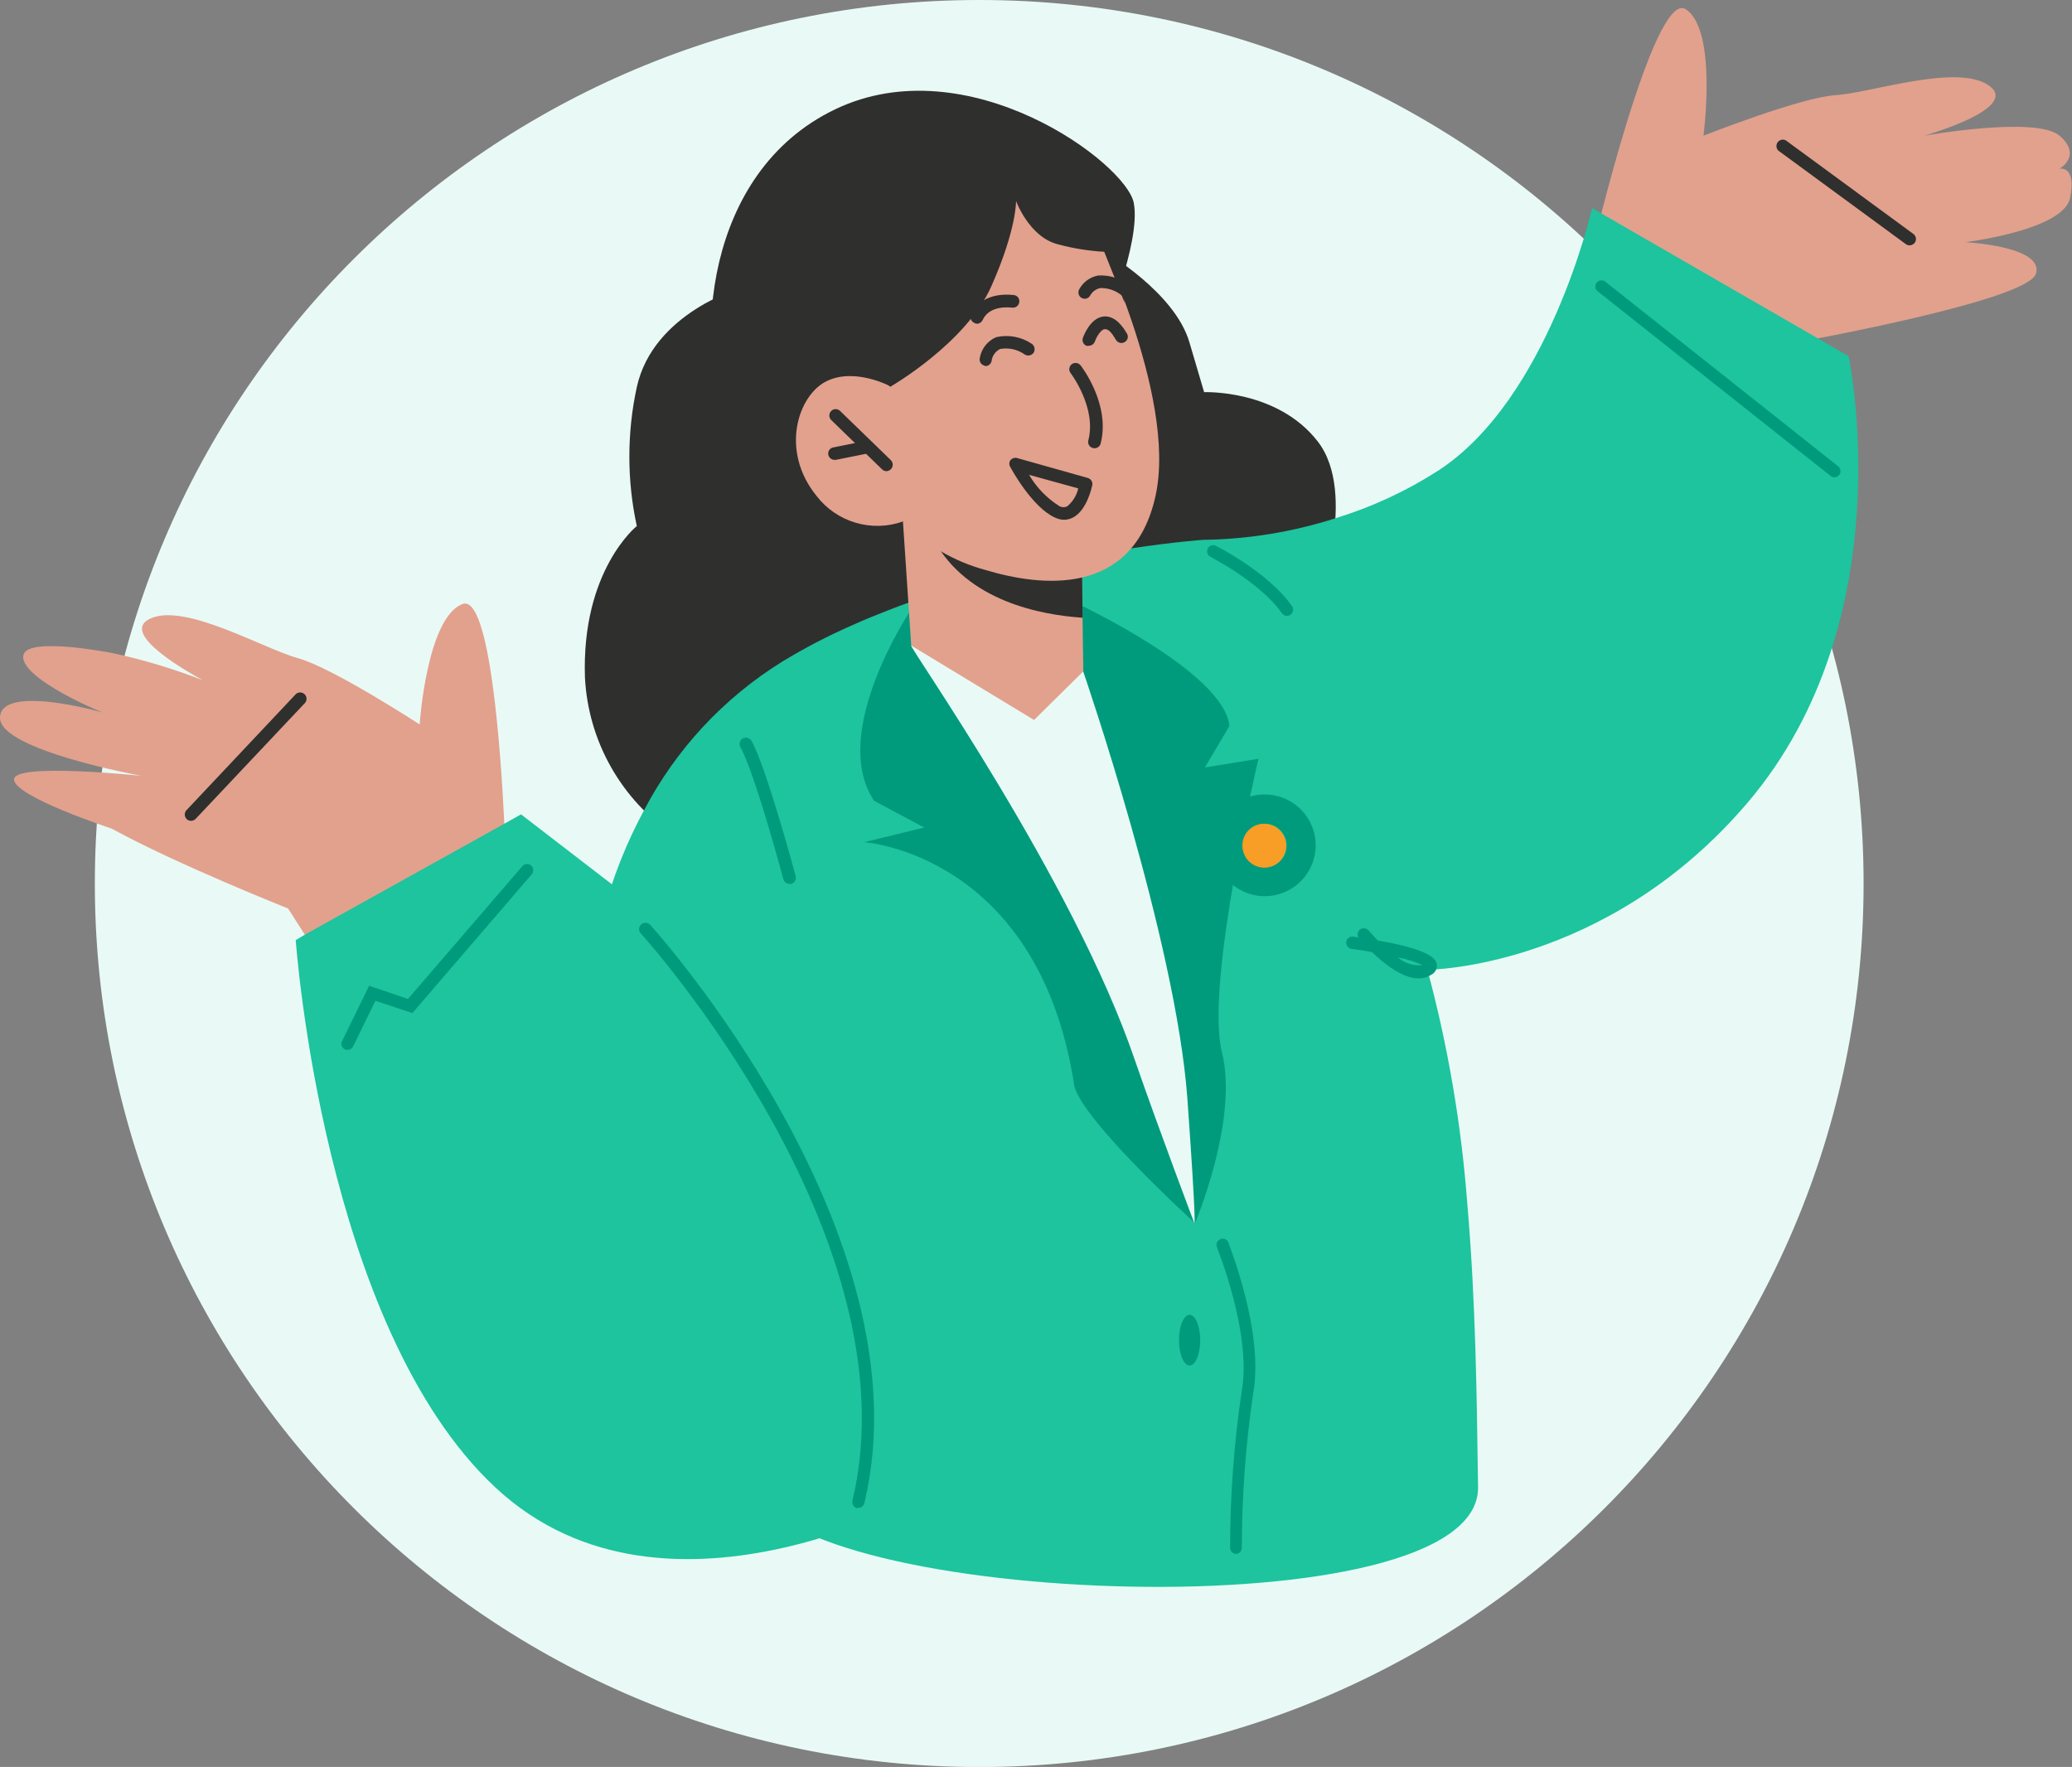 <svg width="326" height="278" viewBox="0 0 326 278" fill="none" xmlns="http://www.w3.org/2000/svg">
<rect x="0" y="0" width="326" height="278" fill="#808080" stroke="none"/>
<g clip-path="url(#clip0_9240_23307)">
<path d="M154.066 278.019C77.219 278.019 14.922 215.783 14.922 139.01C14.922 62.237 77.219 0 154.066 0C230.913 0 293.21 62.237 293.21 139.01C293.21 215.783 230.913 278.019 154.066 278.019Z" fill="#E9FAF6"/>
<path d="M250.517 39.321C250.517 39.321 260.207 -1.801 265.226 1.452C270.246 4.704 268.017 21.355 268.017 21.355C268.017 21.355 283.268 15.314 288.85 14.966C294.431 14.617 308.016 9.912 312.977 13.494C317.938 17.076 302.725 21.355 302.725 21.355C302.725 21.355 320.399 18.199 324.043 21.355C327.686 24.51 324.043 26.543 324.043 26.543C324.043 26.543 326.736 25.982 325.709 31.112C324.682 36.243 309.198 38.102 309.198 38.102C309.198 38.102 321.582 38.721 320.341 43.038C319.101 47.356 282.455 53.9 282.455 53.9L267.959 68.866L248.211 50.976L250.517 39.321Z" fill="#E2A18D"/>
<path d="M300.439 38.605C300.596 38.603 300.751 38.566 300.892 38.495C301.033 38.425 301.156 38.323 301.253 38.199C301.332 38.094 301.389 37.974 301.421 37.847C301.453 37.719 301.459 37.587 301.439 37.457C301.419 37.327 301.374 37.203 301.305 37.091C301.236 36.979 301.146 36.882 301.039 36.805L280.982 22.091C280.768 21.975 280.519 21.941 280.282 21.994C280.045 22.047 279.835 22.184 279.691 22.38C279.547 22.576 279.479 22.817 279.499 23.059C279.519 23.302 279.626 23.528 279.8 23.698L299.857 38.412C300.029 38.53 300.23 38.597 300.439 38.605Z" fill="#2F2F2E"/>
<path d="M173.833 39.612C173.833 39.612 184.802 45.943 187.127 53.822L189.453 61.702C189.453 61.702 200.926 61.218 207.321 69.447C213.716 77.675 207.321 94.712 207.321 94.712L106.16 131.498C102.026 128.73 98.596 125.036 96.143 120.71C93.691 116.384 92.283 111.546 92.033 106.58C91.471 89.717 100.191 82.767 100.191 82.767C98.63 75.564 98.63 68.111 100.191 60.909C102.788 49.118 116.78 45.207 116.78 45.207L173.833 39.612Z" fill="#2F2F2E"/>
<path d="M22.267 122.069C22.267 122.069 2.209 119.939 2.209 122.631C2.209 125.322 17.577 130.375 17.577 130.375C27.809 135.989 45.328 142.94 45.328 142.94L48.022 147.161L56.53 160.5L79.455 146.948L79.572 135.079C79.572 135.079 79.572 132.969 79.358 129.717C78.816 118.429 77.091 93.338 72.75 95.042C67.13 97.229 66.025 113.976 66.025 113.976C66.025 113.976 52.285 105.032 46.898 103.56C41.51 102.089 29.108 94.79 23.643 97.326C18.526 99.649 29.98 105.942 31.86 107.006C27.254 105.206 22.51 103.782 17.674 102.747C17.674 102.747 4.651 100.172 3.721 102.941C2.519 106.561 16.899 112.621 17.674 112.621C18.449 112.621 -9.91821e-05 107.142 -9.91821e-05 112.95C-9.91821e-05 118.042 22.267 122.069 22.267 122.069Z" fill="#E2A18D"/>
<path d="M93.04 152.581C93.04 152.581 113.04 215.465 118.718 234.051C124.396 252.637 232.669 257.013 232.553 234.051C232.339 219.957 232.223 205.184 230.847 189.251C229.909 176.859 227.813 164.583 224.588 152.581C224.588 152.581 252.688 152.465 274.974 126.27C299.663 97.229 290.846 56.049 290.846 56.049L286.02 53.242L251.99 33.61L250.498 32.739C250.498 32.739 243.696 62.845 226.177 74.113C221.196 77.299 215.804 79.794 210.15 81.528C203.395 83.698 196.354 84.847 189.259 84.935C189.259 84.935 184.879 85.245 178.019 86.271C175.926 86.581 173.62 86.968 171.12 87.433L170.287 87.588C166.411 88.304 162.051 89.233 157.535 90.395C156.024 90.763 154.493 91.189 152.923 91.615C150.404 92.331 147.884 93.125 145.345 93.996L143.136 94.751C142.032 95.138 140.946 95.545 139.861 95.971C137.923 96.726 135.888 97.539 133.95 98.43C130.212 100.073 126.587 101.962 123.098 104.083C113.866 109.799 106.342 117.89 101.316 127.509C99.312 131.233 97.626 135.119 96.277 139.126C94.74 143.488 93.655 147.997 93.04 152.581Z" fill="#1DC49D"/>
<path d="M46.53 147.916C46.53 147.916 50.774 208.727 77.963 234.051C105.152 259.375 147.942 234.051 147.942 234.051C152.394 226.488 155.717 218.315 157.806 209.792L129.241 175.64L103.059 144.334L96.238 139.106L81.975 128.129L79.455 129.542L48.119 146.967L46.53 147.916Z" fill="#1DC49D"/>
<path d="M30.464 129.058C30.599 129.004 30.719 128.918 30.813 128.806L47.867 110.724C47.976 110.632 48.065 110.519 48.128 110.391C48.19 110.264 48.225 110.124 48.229 109.982C48.234 109.84 48.208 109.698 48.154 109.567C48.1 109.435 48.018 109.317 47.915 109.219C47.812 109.121 47.688 109.046 47.554 109C47.42 108.953 47.277 108.935 47.135 108.947C46.993 108.959 46.856 109.002 46.731 109.071C46.607 109.14 46.499 109.235 46.414 109.349L29.36 127.451C29.174 127.639 29.07 127.893 29.07 128.158C29.07 128.422 29.174 128.676 29.36 128.864C29.503 129.005 29.685 129.098 29.882 129.133C30.079 129.168 30.282 129.141 30.464 129.058Z" fill="#2F2F2E"/>
<path d="M134.939 237.227C135.178 237.252 135.418 237.189 135.614 237.05C135.81 236.911 135.949 236.705 136.004 236.471C146.101 194.013 102.691 145.922 102.265 145.476C102.076 145.291 101.822 145.187 101.558 145.187C101.293 145.187 101.039 145.291 100.85 145.476C100.756 145.568 100.681 145.678 100.63 145.799C100.578 145.921 100.552 146.051 100.552 146.183C100.552 146.315 100.578 146.445 100.63 146.566C100.681 146.688 100.756 146.798 100.85 146.89C101.277 147.374 143.969 194.691 134.125 236.104C134.093 236.231 134.087 236.363 134.107 236.492C134.127 236.622 134.172 236.746 134.241 236.858C134.31 236.97 134.4 237.067 134.506 237.143C134.613 237.22 134.733 237.274 134.861 237.304L134.939 237.227Z" fill="#009B7C"/>
<path d="M124.222 139.068H124.474C124.73 139 124.949 138.833 125.083 138.605C125.217 138.377 125.256 138.105 125.191 137.848C124.997 137.151 120.559 120.675 118.233 116.551C118.093 116.328 117.873 116.166 117.618 116.098C117.362 116.029 117.091 116.06 116.858 116.184C116.63 116.321 116.465 116.54 116.396 116.797C116.327 117.053 116.361 117.326 116.489 117.558C118.699 121.43 123.214 138.139 123.253 138.313C123.305 138.53 123.429 138.722 123.605 138.859C123.781 138.996 123.999 139.07 124.222 139.068Z" fill="#009B7C"/>
<path d="M143.349 95.913C143.349 95.913 130.307 115.273 137.536 125.999L145.423 130.2L135.985 132.504C135.985 132.504 163.116 134.324 168.93 170.2C168.93 175.098 188.038 192.464 188.038 192.464L162.031 111.653L143.349 95.913Z" fill="#009B7C"/>
<path d="M169.547 95C169.547 95 192.636 105.788 193.429 114.231L189.567 120.75L198 119.385C198 119.385 189.567 154.865 192.249 165.538C194.93 176.212 188 192.5 188 192.5L167 110.481L169.547 95Z" fill="#009B7C"/>
<path d="M143.369 101.566C142.826 101.566 168.872 138.352 178.562 166.812C182.437 178.002 187.922 192.465 187.922 192.465C187.922 192.465 188.271 193.123 186.817 172.852C185.015 147.916 170.422 105.632 170.422 105.632C170.422 105.632 149.376 101.315 143.369 101.566Z" fill="#E9FAF6"/>
<path d="M173.426 52.564C173.426 52.564 179.57 38.237 178.387 31.945C177.205 25.653 152.283 7.163 131.373 17.212C110.463 27.26 109.397 54.868 114.261 66.233C126.838 95.506 152.031 81.721 152.031 81.721C152.031 81.721 192.321 68.866 173.426 52.564Z" fill="#2F2F2E"/>
<path d="M170.209 85.865L170.228 86.445L170.325 97.21L170.442 105.632L162.69 113.279L143.369 101.566L142.07 82.128L146.082 82.689L170.209 85.865Z" fill="#E2A18D"/>
<path d="M170.228 86.426L170.325 97.191C163.891 96.765 152.109 94.635 146.876 84.839C146.513 84.169 146.246 83.453 146.082 82.709L170.17 86.271L170.228 86.426Z" fill="#2F2F2E"/>
<path d="M171.624 34.83C171.624 34.83 185.344 62.129 181.798 78.062C178.251 93.996 163.775 92.312 155.054 89.679C150.11 88.355 145.617 85.719 142.051 82.051C139.655 82.896 137.054 82.964 134.617 82.244C132.181 81.524 130.035 80.054 128.485 78.043C122.671 70.899 125.559 62.187 130.035 59.98C134.512 57.772 140.113 60.793 140.113 60.793L135.404 52.894C135.404 52.894 151.062 10.707 171.624 34.83Z" fill="#E2A18D"/>
<path d="M172.205 70.531C172.427 70.529 172.643 70.454 172.818 70.318C172.993 70.181 173.119 69.991 173.174 69.776C174.744 63.658 170.209 57.733 170.015 57.482C169.851 57.277 169.614 57.144 169.353 57.111C169.093 57.079 168.83 57.149 168.62 57.307C168.516 57.387 168.429 57.486 168.364 57.6C168.299 57.713 168.258 57.838 168.241 57.968C168.225 58.098 168.235 58.229 168.27 58.355C168.305 58.481 168.365 58.599 168.446 58.701C168.446 58.701 172.573 64.123 171.236 69.272C171.201 69.4 171.192 69.532 171.21 69.663C171.227 69.794 171.27 69.92 171.337 70.033C171.404 70.147 171.493 70.246 171.599 70.325C171.705 70.404 171.825 70.461 171.953 70.492L172.205 70.531Z" fill="#2F2F2E"/>
<path d="M139.454 74.132C139.724 74.125 139.981 74.014 140.171 73.822C140.357 73.634 140.461 73.38 140.461 73.115C140.461 72.851 140.357 72.597 140.171 72.409L132.187 64.665C132.095 64.57 131.985 64.495 131.863 64.444C131.742 64.393 131.611 64.367 131.479 64.367C131.347 64.367 131.217 64.393 131.096 64.444C130.974 64.495 130.864 64.57 130.772 64.665C130.586 64.853 130.482 65.107 130.482 65.371C130.482 65.636 130.586 65.889 130.772 66.078L138.756 73.822C138.846 73.917 138.954 73.994 139.074 74.047C139.194 74.1 139.323 74.129 139.454 74.132Z" fill="#2F2F2E"/>
<path d="M131.295 72.351H131.508L136.722 71.305C136.851 71.28 136.974 71.229 137.083 71.156C137.192 71.082 137.286 70.988 137.358 70.878C137.43 70.768 137.48 70.644 137.504 70.515C137.527 70.386 137.525 70.253 137.497 70.124C137.474 69.996 137.425 69.874 137.354 69.765C137.282 69.656 137.189 69.562 137.081 69.49C136.972 69.417 136.85 69.368 136.721 69.344C136.593 69.32 136.461 69.322 136.334 69.35L131.102 70.395C130.973 70.418 130.85 70.467 130.741 70.539C130.632 70.61 130.539 70.703 130.466 70.811C130.394 70.92 130.344 71.042 130.32 71.17C130.296 71.298 130.298 71.43 130.326 71.557C130.371 71.781 130.492 71.982 130.669 72.127C130.846 72.272 131.067 72.351 131.295 72.351Z" fill="#2F2F2E"/>
<path d="M167.399 81.78C167.892 81.779 168.377 81.659 168.814 81.431C171.004 80.289 171.759 76.746 171.856 76.339C171.904 76.094 171.856 75.839 171.723 75.627C171.59 75.415 171.381 75.261 171.139 75.197L160.015 72.061C159.826 72.016 159.627 72.024 159.442 72.086C159.258 72.147 159.094 72.259 158.969 72.409C158.861 72.569 158.803 72.758 158.803 72.951C158.803 73.144 158.861 73.333 158.969 73.493C159.105 73.764 162.399 79.844 166.023 81.451C166.454 81.654 166.923 81.766 167.399 81.78ZM169.647 76.843C169.398 77.953 168.784 78.948 167.903 79.669C167.722 79.757 167.523 79.802 167.321 79.802C167.12 79.802 166.922 79.757 166.74 79.669C164.754 78.432 163.098 76.731 161.915 74.713L169.647 76.843Z" fill="#2F2F2E"/>
<path d="M153.698 50.938C153.891 50.936 154.08 50.878 154.241 50.772C154.403 50.665 154.53 50.515 154.609 50.338C155.733 47.898 159.085 48.402 159.221 48.402C159.483 48.441 159.749 48.376 159.963 48.22C160.177 48.064 160.321 47.83 160.364 47.569C160.389 47.441 160.388 47.308 160.36 47.18C160.332 47.052 160.278 46.931 160.202 46.824C160.126 46.717 160.029 46.627 159.917 46.559C159.805 46.49 159.68 46.446 159.55 46.427C159.337 46.427 154.55 45.633 152.787 49.486C152.732 49.605 152.702 49.734 152.698 49.865C152.693 49.997 152.715 50.127 152.762 50.25C152.809 50.373 152.88 50.484 152.971 50.579C153.062 50.674 153.17 50.75 153.291 50.803C153.416 50.875 153.554 50.921 153.698 50.938Z" fill="#2F2F2E"/>
<path d="M170.655 47.008C170.827 47.01 170.997 46.967 171.147 46.882C171.297 46.797 171.421 46.673 171.508 46.524C171.67 46.221 171.896 45.957 172.171 45.75C172.445 45.543 172.761 45.397 173.097 45.324C174.331 45.286 175.536 45.699 176.488 46.485C176.59 46.567 176.706 46.628 176.832 46.665C176.957 46.701 177.088 46.713 177.218 46.698C177.348 46.684 177.473 46.644 177.587 46.581C177.702 46.518 177.802 46.432 177.883 46.33C178.05 46.122 178.127 45.857 178.098 45.592C178.069 45.327 177.936 45.084 177.728 44.917C176.327 43.797 174.558 43.238 172.767 43.349C172.149 43.465 171.565 43.716 171.056 44.084C170.546 44.452 170.125 44.928 169.822 45.478C169.683 45.703 169.638 45.972 169.696 46.229C169.754 46.486 169.91 46.71 170.132 46.853C170.29 46.948 170.47 47.002 170.655 47.008Z" fill="#2F2F2E"/>
<path d="M140.074 60.851C140.074 60.851 151.993 54.016 155.985 45.014C159.977 36.011 159.861 31.616 159.861 31.616C159.861 31.616 161.915 37.289 166.43 38.431C168.817 39.081 171.266 39.477 173.736 39.612L176.953 47.666L174.182 28.209C174.182 28.209 161.818 22.4 160.19 22.4C158.562 22.4 138.369 27.086 137.245 28.363C136.121 29.641 130.443 45.788 130.443 45.788V52.952L140.074 60.851Z" fill="#2F2F2E"/>
<path d="M155.035 57.598C155.258 57.6 155.475 57.526 155.651 57.389C155.827 57.252 155.951 57.06 156.004 56.843C156.047 56.432 156.195 56.038 156.432 55.7C156.669 55.361 156.989 55.088 157.36 54.907C158.032 54.787 158.721 54.802 159.387 54.951C160.052 55.101 160.681 55.382 161.236 55.778C161.461 55.919 161.732 55.968 161.993 55.914C162.253 55.86 162.482 55.707 162.632 55.488C162.769 55.262 162.814 54.992 162.76 54.734C162.707 54.475 162.557 54.246 162.341 54.094C161.529 53.545 160.613 53.169 159.649 52.99C158.686 52.81 157.696 52.83 156.74 53.048C156.073 53.332 155.487 53.779 155.037 54.347C154.587 54.915 154.286 55.587 154.163 56.301C154.128 56.428 154.119 56.561 154.136 56.691C154.154 56.822 154.197 56.948 154.264 57.062C154.331 57.176 154.42 57.275 154.525 57.353C154.631 57.432 154.752 57.489 154.88 57.521L155.035 57.598Z" fill="#2F2F2E"/>
<path d="M171.314 54.403C171.522 54.4 171.725 54.334 171.894 54.212C172.064 54.091 172.193 53.922 172.263 53.726C172.554 52.913 173.271 51.79 173.833 51.79C174.395 51.79 174.802 52.177 175.597 53.493C175.733 53.717 175.952 53.877 176.207 53.938C176.461 54 176.729 53.958 176.953 53.823C177.067 53.759 177.167 53.672 177.247 53.569C177.327 53.465 177.385 53.346 177.417 53.219C177.45 53.093 177.457 52.961 177.437 52.832C177.417 52.702 177.371 52.578 177.302 52.467C176.178 50.531 174.938 49.679 173.639 49.796C171.546 50.009 170.5 52.816 170.384 53.145C170.338 53.268 170.317 53.399 170.322 53.531C170.327 53.662 170.359 53.791 170.415 53.91C170.471 54.029 170.55 54.136 170.648 54.224C170.746 54.312 170.86 54.38 170.984 54.423L171.314 54.403Z" fill="#2F2F2E"/>
<path d="M187.166 214.845C186.246 214.845 185.5 213.06 185.5 210.857C185.5 208.654 186.246 206.869 187.166 206.869C188.087 206.869 188.833 208.654 188.833 210.857C188.833 213.06 188.087 214.845 187.166 214.845Z" fill="#009B7C"/>
<path d="M202.495 96.9C202.689 96.896 202.878 96.836 203.038 96.726C203.247 96.581 203.391 96.359 203.438 96.109C203.485 95.859 203.432 95.601 203.29 95.39C199.685 90.162 191.662 86.058 191.313 85.884C191.2 85.824 191.077 85.788 190.95 85.777C190.823 85.767 190.695 85.782 190.573 85.821C190.452 85.861 190.34 85.925 190.244 86.009C190.148 86.093 190.07 86.195 190.015 86.31C189.905 86.539 189.888 86.802 189.967 87.044C190.047 87.285 190.217 87.487 190.441 87.607C190.441 87.607 198.367 91.673 201.681 96.474C201.773 96.604 201.895 96.711 202.037 96.785C202.178 96.859 202.335 96.898 202.495 96.9Z" fill="#009B7C"/>
<path d="M199 125C200.582 125 202.127 125.469 203.443 126.347C204.758 127.225 205.783 128.473 206.389 129.934C206.995 131.395 207.155 133.002 206.848 134.554C206.541 136.105 205.781 137.53 204.664 138.65C203.547 139.77 202.123 140.533 200.573 140.844C199.022 141.155 197.414 140.999 195.952 140.397C194.49 139.794 193.239 138.772 192.358 137.459C191.477 136.146 191.004 134.601 191 133.02C190.992 131.966 191.194 130.921 191.593 129.946C191.992 128.971 192.581 128.085 193.325 127.339C194.069 126.593 194.954 126.002 195.928 125.6C196.902 125.199 197.947 124.995 199 125ZM199 136.473C199.68 136.473 200.345 136.271 200.91 135.893C201.475 135.515 201.915 134.977 202.175 134.349C202.434 133.72 202.501 133.029 202.367 132.362C202.233 131.695 201.904 131.083 201.421 130.604C200.939 130.124 200.326 129.799 199.658 129.669C198.991 129.538 198.3 129.609 197.672 129.872C197.045 130.135 196.51 130.578 196.135 131.145C195.76 131.713 195.562 132.379 195.566 133.059C195.571 133.966 195.935 134.834 196.579 135.474C197.222 136.114 198.093 136.473 199 136.473Z" fill="#009B7C"/>
<path d="M195.469 133.059C195.469 133.743 195.672 134.411 196.052 134.979C196.432 135.548 196.973 135.99 197.605 136.251C198.237 136.512 198.933 136.579 199.603 136.444C200.274 136.31 200.889 135.979 201.371 135.494C201.854 135.009 202.181 134.392 202.312 133.72C202.443 133.049 202.372 132.354 202.107 131.723C201.843 131.093 201.397 130.555 200.827 130.178C200.256 129.8 199.587 129.601 198.903 129.605C198.45 129.602 198 129.69 197.581 129.863C197.162 130.036 196.781 130.29 196.462 130.612C196.142 130.933 195.89 131.315 195.719 131.735C195.549 132.156 195.464 132.605 195.469 133.059Z" fill="#F89D26"/>
<path d="M194.414 244.487C194.671 244.487 194.918 244.385 195.099 244.203C195.281 244.021 195.383 243.775 195.383 243.519C195.388 235.439 195.978 227.37 197.147 219.376C198.968 209.695 193.406 196.046 193.271 195.485C193.224 195.366 193.154 195.259 193.065 195.168C192.976 195.077 192.869 195.006 192.752 194.957C192.634 194.908 192.508 194.883 192.381 194.884C192.254 194.885 192.128 194.912 192.011 194.962C191.893 195.009 191.785 195.079 191.693 195.167C191.602 195.256 191.529 195.362 191.479 195.479C191.428 195.596 191.401 195.721 191.399 195.849C191.398 195.976 191.421 196.102 191.469 196.22C191.469 196.356 197.05 209.87 195.344 219.008C194.151 227.124 193.548 235.316 193.542 243.519C193.541 243.759 193.629 243.992 193.791 244.171C193.952 244.35 194.174 244.463 194.414 244.487Z" fill="#009B7C"/>
<path d="M223.193 153.937C223.878 153.953 224.553 153.765 225.131 153.394C225.462 153.244 225.732 152.986 225.897 152.663C226.062 152.339 226.113 151.969 226.041 151.613C225.751 150.2 222.631 148.98 216.797 147.973C216.216 147.393 215.712 146.851 215.325 146.386C215.153 146.195 214.915 146.077 214.66 146.055C214.404 146.034 214.15 146.11 213.949 146.27C213.779 146.418 213.666 146.62 213.627 146.842C213.588 147.064 213.626 147.292 213.736 147.489L212.902 147.373C212.775 147.351 212.646 147.356 212.521 147.387C212.396 147.417 212.279 147.474 212.177 147.552C212.075 147.63 211.99 147.729 211.928 147.841C211.866 147.954 211.828 148.078 211.817 148.206C211.784 148.46 211.853 148.717 212.009 148.92C212.166 149.123 212.396 149.256 212.65 149.29C213.697 149.425 214.801 149.6 215.867 149.793C217.766 151.633 220.673 153.937 223.193 153.937ZM223.793 151.846C223.098 151.921 222.395 151.852 221.727 151.642C221.06 151.432 220.444 151.086 219.917 150.626C221.26 150.875 222.568 151.285 223.813 151.846H223.793Z" fill="#009B7C"/>
<path d="M288.598 75.1C288.746 75.098 288.892 75.064 289.026 75.001C289.16 74.938 289.278 74.846 289.373 74.732C289.53 74.526 289.6 74.266 289.568 74.009C289.535 73.752 289.402 73.518 289.199 73.358L252.572 44.317C252.473 44.236 252.359 44.175 252.237 44.139C252.115 44.103 251.987 44.092 251.86 44.107C251.734 44.121 251.611 44.161 251.501 44.224C251.39 44.286 251.293 44.371 251.215 44.472C251.134 44.57 251.074 44.683 251.038 44.806C251.001 44.928 250.99 45.056 251.005 45.182C251.019 45.309 251.059 45.431 251.122 45.541C251.185 45.652 251.269 45.749 251.37 45.827L287.997 74.868C288.166 75.01 288.377 75.092 288.598 75.1Z" fill="#009B7C"/>
<path d="M54.689 165.185C54.87 165.186 55.048 165.135 55.202 165.039C55.357 164.943 55.481 164.806 55.561 164.643L59.068 157.46L64.882 159.396L83.661 137.558C83.831 137.362 83.915 137.108 83.897 136.85C83.879 136.592 83.759 136.352 83.564 136.183C83.369 136.014 83.114 135.929 82.856 135.947C82.598 135.965 82.358 136.085 82.188 136.28L64.184 157.17L58.08 155.098L53.817 163.811C53.76 163.925 53.727 164.049 53.719 164.177C53.711 164.304 53.728 164.431 53.77 164.552C53.811 164.672 53.876 164.783 53.96 164.879C54.045 164.974 54.148 165.052 54.262 165.108C54.395 165.172 54.542 165.198 54.689 165.185Z" fill="#009B7C"/>
</g>
<defs>
<clipPath id="clip0_9240_23307">
<rect width="326" height="278" fill="white" transform="matrix(-1 0 0 1 326 0)"/>
</clipPath>
</defs>
</svg>
